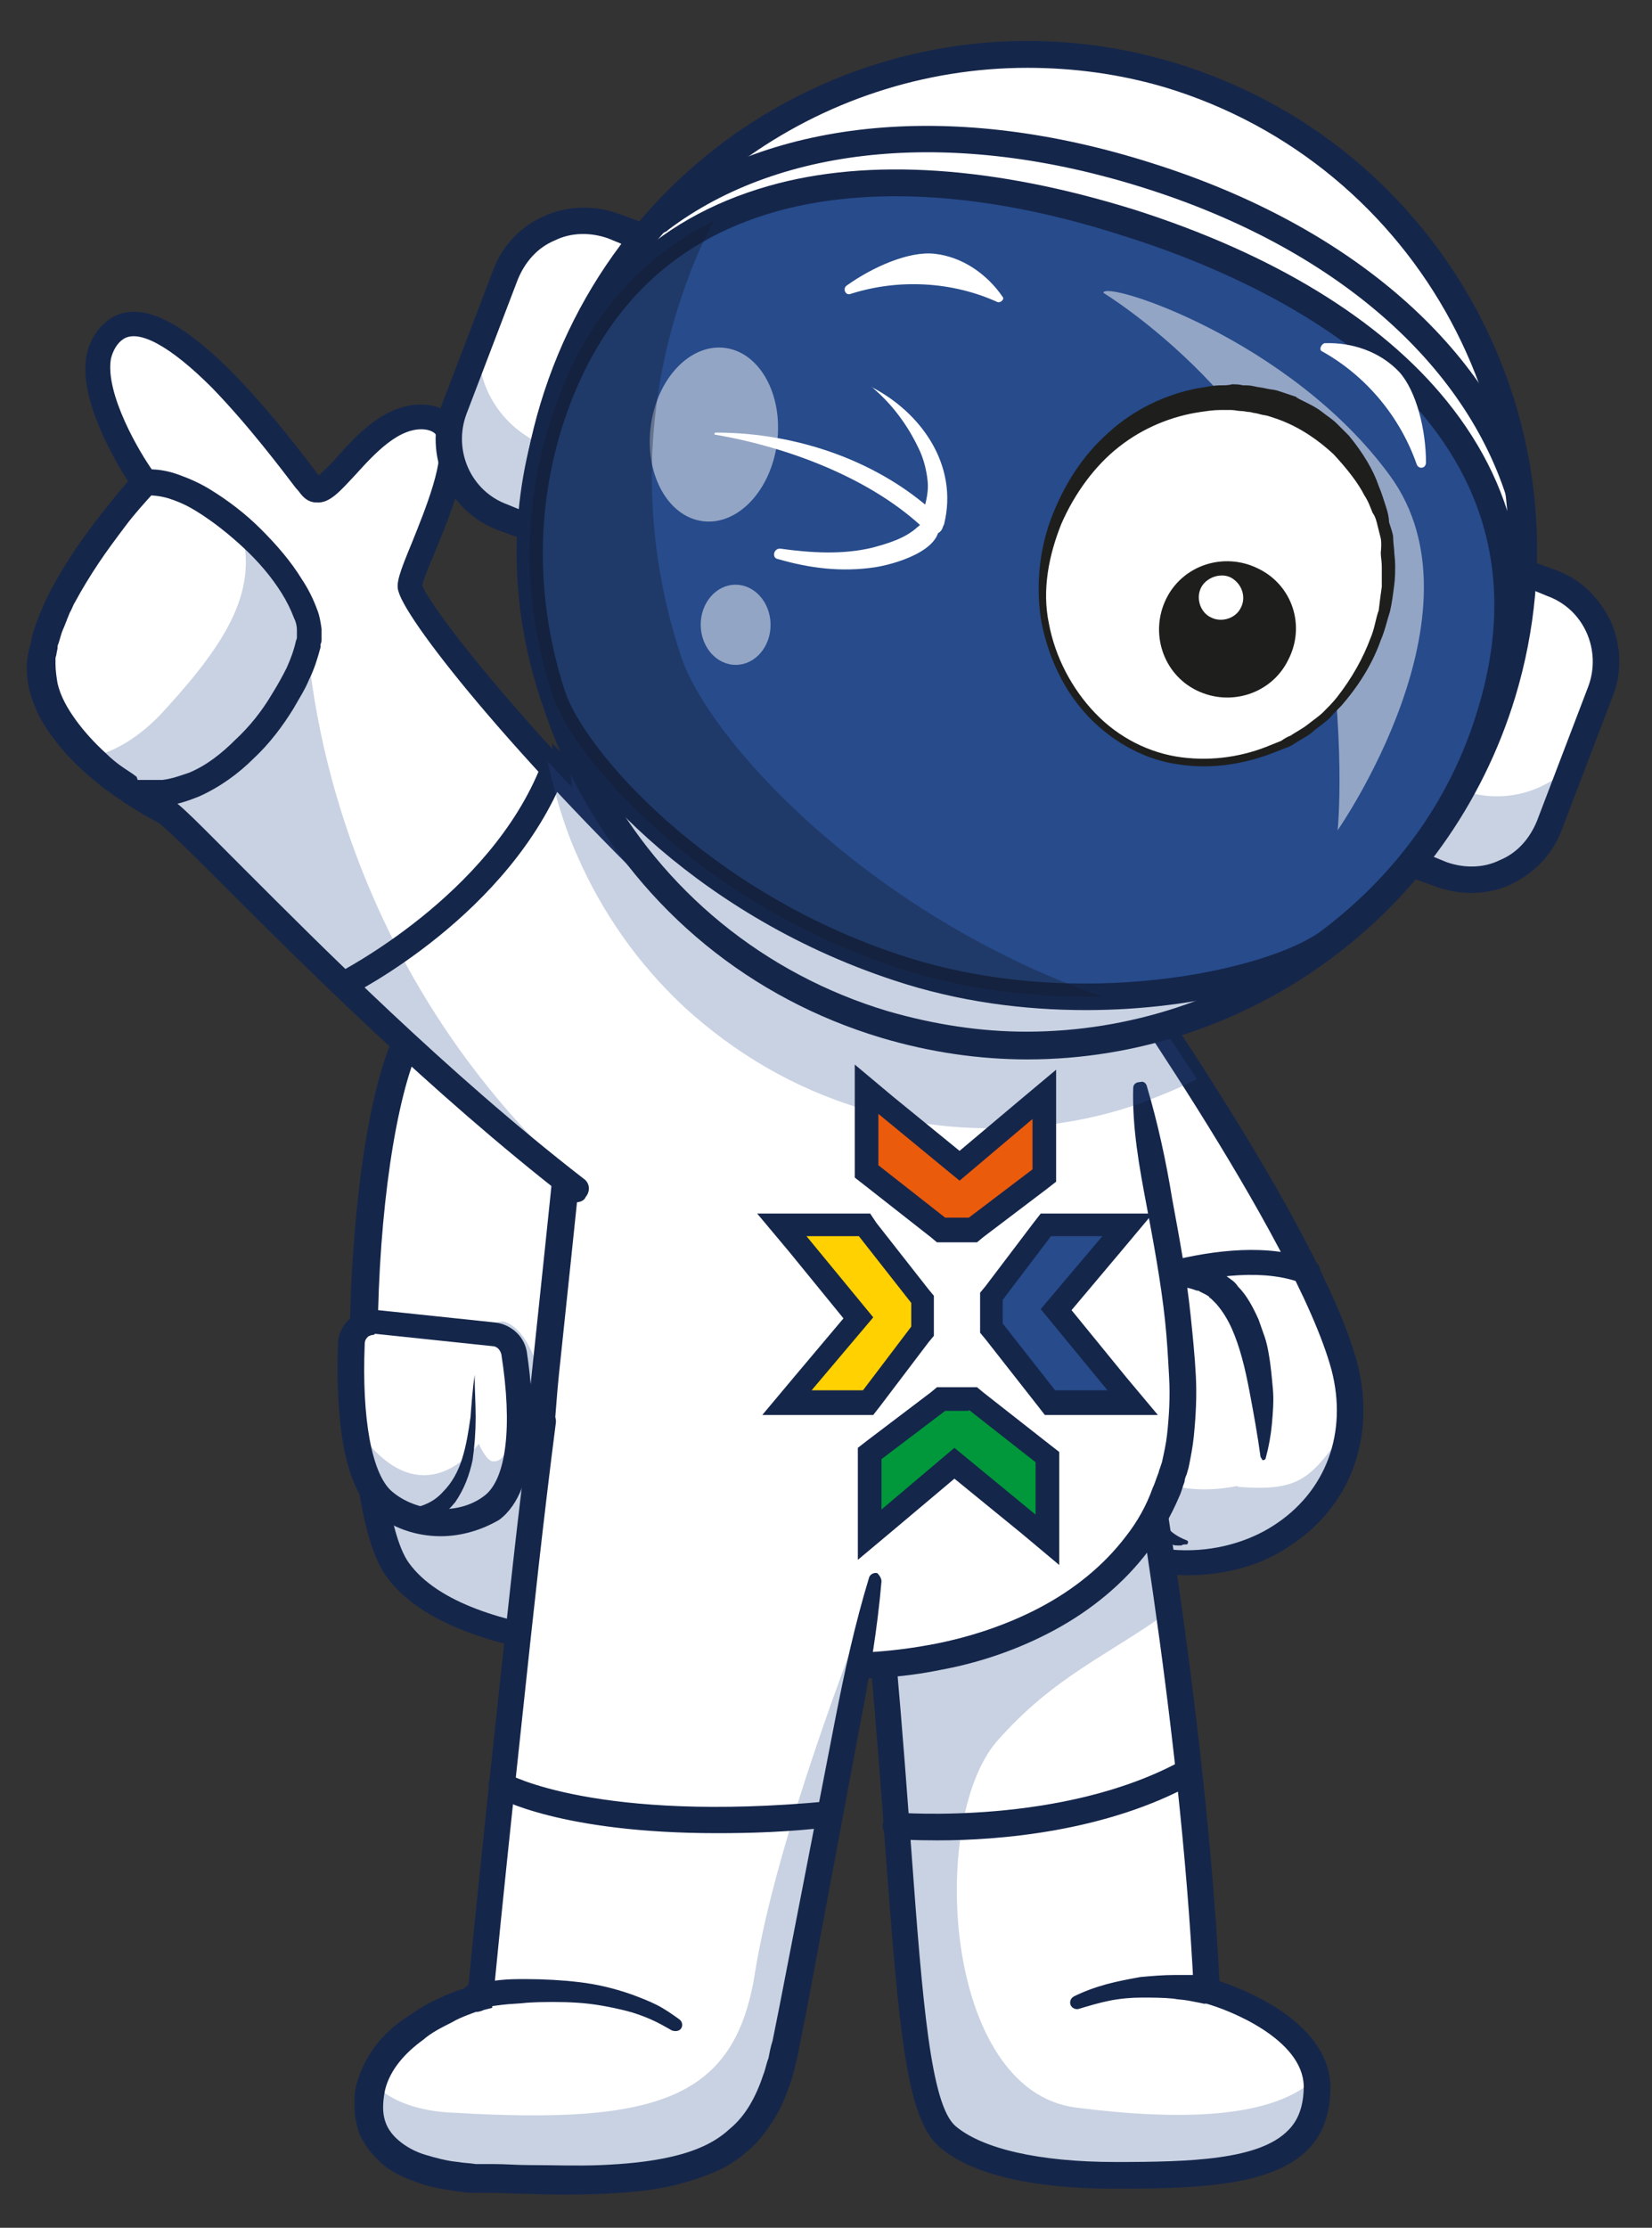 <?xml version="1.0" encoding="utf-8"?>
<!-- Generator: Adobe Illustrator 27.2.0, SVG Export Plug-In . SVG Version: 6.00 Build 0)  -->
<svg version="1.1" xmlns="http://www.w3.org/2000/svg" xmlns:xlink="http://www.w3.org/1999/xlink" x="0px" y="0px"
	 viewBox="0 0 160.8 216.8" style="enable-background:new 0 0 160.8 216.8;" xml:space="preserve">
<rect x="0" y="0" width="160.8" height="216.8" fill="#333333" stroke="none"/>
<style type="text/css">
	.st0{fill:#FFFFFF;}
	.st1{fill:#15264B;}
	.st2{opacity:0.35;}
	.st3{fill:#274B8B;}
	.st4{fill:#0F3747;}
	.st5{opacity:0.5;}
	.st6{opacity:0.4;}
	.st7{fill:#183E75;}
	.st8{opacity:0.2;}
	.st9{fill:#38276B;}
	.st10{fill:#44AC34;}
	.st11{fill:#00983A;}
	.st12{fill:#FCF8FB;}
	.st13{opacity:0.7;}
	.st14{fill:#94613F;}
	.st15{fill:#FFD100;}
	.st16{fill:#EA5B0C;}
	.st17{fill:#D3D5ED;}
	.st18{fill:#D8D8D8;}
	.st19{fill:#121A28;}
	.st20{fill:#E5E1D4;}
	.st21{opacity:0.25;}
	.st22{opacity:0.6;}
	.st23{fill:#FFD346;}
	.st24{fill:#FFDA36;}
	.st25{fill:#1E1E1C;}
	.st26{fill:#EEEDED;}
	.st27{opacity:0.3;}
	.st28{fill:#407FC1;}
	.st29{fill:#B0B3B1;}
	.st30{opacity:0.8;}
	.st31{fill:#E5E5E4;}
	.st32{fill:#BCBCBB;}
	.st33{fill:#E72D47;}
	.st34{fill:#F7A710;}
	.st35{fill:#F2EFEC;}
	.st36{fill:#F9B116;}
	.st37{fill:#F38F1C;}
	.st38{fill:none;stroke:#2A3856;stroke-width:2.196;stroke-linecap:round;stroke-miterlimit:10;}
	.st39{fill:#D66C12;}
	.st40{fill:#FFD767;}
	.st41{fill:#F7A83D;}
	.st42{fill:#FECF70;}
	.st43{fill:#FFED91;}
	.st44{opacity:0.41;}
	.st45{opacity:0.26;}
	.st46{fill:none;}
	.st47{fill:#261E26;}
	.st48{fill:#E30613;}
	.st49{fill:#E9E8E8;}
	.st50{fill:#4A92CF;}
	.st51{fill:#386EB5;}
	.st52{fill:#B6B6B7;}
	.st53{fill:#DDDDDD;}
	.st54{fill:#FDC423;}
	.st55{fill:#E2A415;}
	.st56{fill:#F9B044;}
	.st57{fill:#EB5759;}
	.st58{fill:#E5201F;}
	.st59{fill:none;stroke:#FFFFFF;stroke-width:2.308;stroke-linecap:round;stroke-miterlimit:10;}
	.st60{fill:#EDC5D6;}
	.st61{fill:#4A153F;}
	.st62{fill:#E9C8D2;}
	.st63{fill:#DFB0BE;}
	.st64{fill:#D6D6EA;}
	.st65{fill:#BDBDE0;}
	.st66{fill:#232323;}
	.st67{fill:#A7ABCC;}
	.st68{fill:#EDCCA9;}
	.st69{fill:#492311;}
	.st70{fill:#2A3856;}
	.st71{fill:#05646E;}
	.st72{fill:#F28D70;}
	.st73{fill:#BEC5CA;}
	.st74{fill:#54767A;}
</style>
<g id="Fondo">
</g>
<g id="Grafica">
</g>
<g id="Informazioni">
	<g>
		<g>
			<g>
				<g>
					<path class="st0" d="M109.9,151.2c-2.5-0.8-5-2.2-7.4-4.2c-7.5-6.5-9.1-37.2-9.1-37.2l0,0l13.8-18.5c0,0,1,1.5,2.7,3.9
						c1.7,2.5,4,6,6.6,9.9c5.8,9.1,12.6,20.7,14.5,27.9C134.5,145.9,122.1,155.1,109.9,151.2z"/>
				</g>
			</g>
			<g class="st21">
				<g>
					<path class="st3" d="M131.6,138.3c-0.7,10-11.2,16.3-21.6,12.9c-2.5-0.8-5-2.2-7.4-4.2c-7.5-6.5-9.1-37.2-9.1-37.2l0,0l2.9-3.9
						c0.7,8.2,2.9,28.6,8.9,33.7c2.4,2,12.6,4.8,15.3,5.1C127,145.2,127.7,143.6,131.6,138.3z"/>
				</g>
			</g>
			<g>
				<g>
					<path class="st1" d="M115.6,153.3c-4.5,0-9.5-1.6-14-5.4c-7.8-6.7-9.5-36.8-9.6-38.1c0-0.7,0.5-1.3,1.2-1.3
						c0.7,0,1.3,0.5,1.3,1.2c0.4,8.4,2.9,31.3,8.7,36.3c7.7,6.6,16,5.5,20.7,2.5c5.2-3.3,7.3-9.1,5.7-15.2
						c-3.5-12.9-23.4-41-23.6-41.3c-0.4-0.6-0.3-1.4,0.3-1.8c0.6-0.4,1.4-0.3,1.8,0.3c0.8,1.2,20.4,28.7,24,42.1
						c1.9,7.3-0.7,14.2-6.8,18C122.8,152.3,119.3,153.3,115.6,153.3z"/>
				</g>
			</g>
			<g>
				<g>
					<path class="st1" d="M106.5,127.9c-0.5,0-0.9-0.3-1.2-0.7c-0.3-0.6,0-1.4,0.6-1.7c0.5-0.3,13.4-6.1,21.8-2.9
						c0.7,0.3,1,1,0.7,1.6c-0.3,0.7-1,1-1.6,0.7c-7.4-2.9-19.7,2.7-19.8,2.8C106.9,127.8,106.7,127.9,106.5,127.9z"/>
				</g>
			</g>
			<g>
				<g>
					<g>
						<circle class="st0" cx="114.6" cy="132.2" r="5.6"/>
					</g>
				</g>
				<g class="st2">
					<g>
						<path class="st1" d="M120.1,132.3c-0.1,3.1-2.6,5.5-5.7,5.4c-3.1-0.1-5.5-2.6-5.4-5.7c0-0.8,0.2-1.6,0.6-2.4
							c0.8,1.9,2.7,3.2,4.9,3.3c2.2,0.1,4.2-1.2,5.1-3.1C120,130.6,120.2,131.5,120.1,132.3z"/>
					</g>
				</g>
				<g>
					<g>
						<path class="st1" d="M114.6,139c-0.1,0-0.1,0-0.2,0c-1.8,0-3.5-0.8-4.8-2.1c-1.3-1.3-1.9-3.1-1.9-4.9c0.1-3.8,3.2-6.7,7-6.7
							c1.8,0,3.5,0.8,4.8,2.1c1.3,1.3,1.9,3.1,1.9,4.9c0,1.8-0.8,3.5-2.1,4.8C118,138.3,116.4,139,114.6,139z M114.6,127.9
							c-2.3,0-4.2,1.9-4.3,4.2c-0.1,2.4,1.8,4.3,4.2,4.4c0,0,0.1,0,0.1,0c2.3,0,4.2-1.9,4.3-4.2c0.1-2.4-1.8-4.3-4.2-4.4
							C114.7,127.9,114.6,127.9,114.6,127.9z"/>
					</g>
				</g>
			</g>
			<g>
				<g>
					<path class="st0" d="M123,141.8l-2.5,2.8l-5,5.5c-2.7,0-4.3-3.2-5.1-7.2c-1.1-5.7-0.8-12.9-0.5-14.8c0.4-2.4,4.1-5.5,8.1-3.2
						C123.9,128.4,123,141.8,123,141.8z"/>
				</g>
			</g>
			<g class="st21">
				<g>
					<path class="st3" d="M120.5,144.6l-5,5.5c-2.7,0-4.3-3.2-5.1-7.2C112.2,144.2,115.5,145.6,120.5,144.6z"/>
				</g>
			</g>
			<g>
				<g>
					<path class="st1" d="M122.7,141.8c-0.3-2.2-0.7-4.4-1.1-6.5c-0.4-2.1-0.9-4.2-1.7-6c-0.4-0.9-0.9-1.7-1.5-2.4
						c-0.2-0.2-0.3-0.3-0.5-0.5c-0.1-0.1-0.2-0.1-0.2-0.2l-0.3-0.2c-0.2-0.1-0.4-0.2-0.6-0.3c-0.1-0.1-0.2-0.1-0.3-0.1l-0.3-0.1
						c-0.8-0.3-1.6-0.3-2.4,0c-0.8,0.2-1.5,0.8-2.1,1.5c-0.2,0.3-0.4,0.7-0.5,1c0,0.1,0,0.2-0.1,0.2l0,0.4c0,0.2-0.1,0.5-0.1,0.8
						c-0.1,1.1-0.1,2.1-0.1,3.2c0,2.2,0.1,4.3,0.3,6.4c0.1,1.1,0.2,2.1,0.4,3.2c0.2,1,0.4,2.1,0.6,3.1c0.3,1,0.6,1.9,1.1,2.8
						c0.2,0.4,0.5,0.8,0.9,1.1c0.4,0.3,0.8,0.5,1.3,0.7l0,0c0.1,0,0.2,0.2,0.1,0.3c0,0.1-0.1,0.1-0.2,0.1c-0.1,0-0.3,0-0.4,0.1
						c-0.1,0-0.2,0-0.2,0l-0.2,0c-0.2,0-0.3,0-0.5-0.1l-0.5-0.1c-0.6-0.2-1.2-0.6-1.6-1c-0.9-0.9-1.5-2-2-3.1
						c-0.5-1.1-0.8-2.2-1-3.3c-0.3-1.1-0.4-2.2-0.5-3.4c-0.2-2.3-0.3-4.5-0.2-6.7c0-1.1,0.1-2.2,0.2-3.4c0-0.3,0.1-0.6,0.1-0.9
						c0-0.1,0-0.3,0.1-0.5c0-0.2,0.1-0.4,0.1-0.6c0.2-0.7,0.6-1.3,1-1.9c0.4-0.5,0.9-1,1.5-1.4c0.3-0.2,0.6-0.4,0.9-0.5
						c0.3-0.1,0.6-0.3,0.9-0.4c0.2-0.1,0.3-0.1,0.5-0.2l0.5-0.1c0.3-0.1,0.7-0.1,1-0.1c0.3,0,0.7,0,1,0.1c0.3,0.1,0.7,0.1,1,0.2
						l0.5,0.2c0.2,0.1,0.3,0.1,0.5,0.2c0.3,0.2,0.6,0.3,0.9,0.5l0.4,0.3c0.1,0.1,0.3,0.2,0.4,0.3c0.3,0.2,0.5,0.4,0.7,0.7
						c0.9,0.9,1.5,2.1,2,3.2c0.2,0.6,0.4,1.1,0.6,1.7c0.2,0.6,0.3,1.1,0.4,1.7c0.2,1.1,0.3,2.3,0.4,3.4c0.1,1.1,0,2.3-0.1,3.4
						c-0.1,1.1-0.3,2.2-0.6,3.3c0,0.1-0.1,0.2-0.3,0.2C122.8,142,122.8,141.9,122.7,141.8L122.7,141.8z"/>
				</g>
			</g>
			<g>
				<g>
					<g>
						<path class="st0" d="M72.4,93.5l-4.2,47.4l-1.7,19.6c0,0-21.7,0.7-27.8-7.8c-2.3-3.2-3.3-12.2-3.3-22
							c0.1-12,1.7-25.2,4.8-30.6C44.9,91.4,65,92.3,72.4,93.5z"/>
					</g>
				</g>
				<g class="st21">
					<g>
						<path class="st3" d="M68.2,140.9l-1.7,19.6c0,0-21.7,0.7-27.8-7.8c-2.3-3.2-3.3-12.2-3.3-22l13.5-2.1c0,0,4.7,0.2,4.6,15.1
							c0,4.2,6.3,5.9,11.1,2.7C66.2,145.2,67.4,143.2,68.2,140.9z"/>
					</g>
				</g>
				<g>
					<g>
						<path class="st1" d="M65.1,161.8c-5,0-21.9-0.6-27.5-8.4c-3-4.1-3.8-16.1-3.5-26c0.3-9.8,1.7-22.3,4.9-27.9
							c5.3-9.5,26.1-8.4,33.7-7.2c0.7,0.1,1.2,0.8,1.1,1.5c-0.1,0.7-0.8,1.2-1.5,1.1c-8.3-1.3-26.8-1.6-31,6
							c-2.4,4.3-4.2,14.8-4.5,26.8c-0.3,11.7,0.9,21.5,3,24.4c5.7,7.9,26.6,7.3,26.8,7.3c0.7,0,1.3,0.5,1.3,1.2
							c0,0.7-0.5,1.3-1.2,1.3C66.4,161.8,65.9,161.8,65.1,161.8z"/>
					</g>
				</g>
				<g>
					<g>
						<path class="st0" d="M36.6,128.6l11.4,1.2c1,0.1,1.8,0.9,2,1.9c0.6,3.7,1.4,12.3-2.2,15c-3,2.3-7.8,1.9-10.6-0.6
							c-3.1-2.8-3.2-11.2-3-15.3C34.2,129.5,35.3,128.5,36.6,128.6z"/>
					</g>
				</g>
				<g class="st21">
					<g>
						<path class="st3" d="M50,131.7c0.6,3.7,1.4,12.3-2.2,15c-3,2.3-7.8,1.9-10.6-0.6c-1.9-1.7-2.7-5.5-2.9-9.2
							c0.5,1.8,1.2,3.3,2.2,4.3c5.6,5.7,10.1-0.7,10.1-0.7s0.7,1.6,1.3,1.7c2.5,0.4,2.2-7.3,1.9-11.3
							C49.8,131.2,49.9,131.4,50,131.7z"/>
					</g>
				</g>
				<g>
					<g>
						<path class="st1" d="M42.9,149.5c-2.4,0-4.8-0.8-6.6-2.4c-3.2-2.9-3.6-10.5-3.4-16.3c0-1,0.5-1.9,1.2-2.5
							c0.7-0.6,1.7-0.9,2.7-0.8h0l11.4,1.2c1.6,0.2,2.9,1.4,3.1,3c0.7,4.8,1.3,13.2-2.7,16.2C46.9,148.9,44.9,149.5,42.9,149.5z
							 M36.4,129.9c-0.2,0-0.5,0.1-0.6,0.2c-0.2,0.2-0.3,0.4-0.3,0.7c-0.3,7.3,0.7,12.6,2.6,14.3c2.4,2.1,6.5,2.4,9,0.5
							c2.2-1.6,2.8-6.8,1.7-13.8c-0.1-0.4-0.4-0.8-0.9-0.8l-11.4-1.2h0C36.4,129.9,36.4,129.9,36.4,129.9z"/>
					</g>
				</g>
				<g>
					<g>
						<path class="st1" d="M46.2,133.8c0,1.4,0.1,2.8,0.1,4.1c0,1.4-0.1,2.8-0.3,4.2c-0.3,1.4-0.8,2.8-1.7,4.1
							c-0.5,0.6-1.1,1.2-1.7,1.6c-0.7,0.4-1.4,0.8-2.1,1l0,0c-0.5,0.2-1.1-0.1-1.3-0.7c-0.2-0.5,0.1-1.1,0.7-1.3c0,0,0.1,0,0.1,0
							c1.2-0.2,2.3-0.7,3.1-1.6c0.9-0.9,1.5-2,1.9-3.3c0.4-1.3,0.6-2.6,0.8-4C45.9,136.6,46,135.2,46.2,133.8z"/>
					</g>
				</g>
				<g>
					<g>
						<path class="st1" d="M46.6,98.7c1.6,0,3.1,0.1,4.7,0.2c1.6,0.1,3.1,0.2,4.7,0.3c1.6,0.1,3.1,0.3,4.7,0.6
							c1.6,0.3,3.1,0.5,4.7,1.1c0.7,0.2,1,0.9,0.8,1.6c-0.2,0.7-0.9,1-1.6,0.8c0,0-0.1,0-0.1,0l0,0c-1.3-0.6-2.8-0.9-4.3-1.3
							c-1.5-0.4-3-0.6-4.5-0.9c-1.5-0.3-3-0.5-4.6-0.7c-1.5-0.2-3.1-0.4-4.6-0.5l0,0c-0.3,0-0.5-0.3-0.5-0.6
							C46.1,98.9,46.4,98.7,46.6,98.7z"/>
					</g>
				</g>
			</g>
			<g>
				<g>
					<path class="st0" d="M125.9,92.3L125.9,92.3C125.9,92.2,125.9,92.3,125.9,92.3z"/>
				</g>
			</g>
			<g>
				<g>
					<path class="st0" d="M125.9,92.3L125.9,92.3C125.9,92.2,125.9,92.3,125.9,92.3z"/>
				</g>
			</g>
			<g>
				<g>
					<path class="st0" d="M125.9,92.2C125.9,92.2,125.9,92.3,125.9,92.2L125.9,92.2z"/>
				</g>
			</g>
			<g>
				<g>
					<path class="st0" d="M128.2,203.1c0.1,8.1-8.7,8.6-19.6,8.6c-7.7,0-13.5-1.3-16.4-3.8c-4.7-4.1-3.5-27.1-8.7-69l27-2.5
						c0,0,1.6,8.4,3.3,20.4c1.5,10.6,3.1,24.1,3.7,36.9c0,0,9.7,2.6,10.7,8.5C128.2,202.5,128.2,202.8,128.2,203.1z"/>
				</g>
			</g>
			<g class="st21">
				<g>
					<path class="st3" d="M128.2,203.1c0.1,8.1-8.7,8.6-19.6,8.6c-7.7,0-13.5-1.3-16.4-3.8c-4.7-4.1-3.5-27.1-8.7-69l27-2.5
						c0,0,1.6,8.4,3.3,20.4c-5.9,4.3-11.2,6.3-16.8,12.7c-6.6,7.7-5.2,33.9,7.7,35.6c10.2,1.3,19.3,1.1,23.4-2.9
						C128.2,202.5,128.2,202.8,128.2,203.1z"/>
				</g>
			</g>
			<g>
				<g>
					<path class="st1" d="M108.6,213c-8.2,0-14.1-1.4-17.2-4.1c-3.2-2.8-3.9-11.4-5.2-28.7c-0.8-10.9-1.8-24.4-3.9-41.2
						c-0.1-0.7,0.4-1.3,1.1-1.4c0.7-0.1,1.3,0.4,1.4,1.1c2.1,16.8,3.1,30.4,3.9,41.3c1.1,15,1.9,24.8,4.3,26.9
						c2.6,2.2,8.1,3.5,15.6,3.5c0,0,0,0,0,0c7.3,0,14-0.2,16.8-3.1c1-1,1.5-2.4,1.5-4.3c-0.1-4.5-7.1-7.4-9.8-8.1l-0.9-0.2l0-0.9
						c-1.3-26.9-6.9-56.8-6.9-57.1c-0.1-0.7,0.3-1.4,1-1.5c0.7-0.1,1.4,0.3,1.5,1c0.1,0.3,5.5,29.7,6.9,56.6
						c2.7,0.9,10.7,4.1,10.8,10.3c0,2.5-0.7,4.6-2.2,6.1C123.8,212.7,116.8,213,108.6,213C108.6,213,108.6,213,108.6,213z"/>
				</g>
			</g>
			<g class="st2">
				<g>
					<path class="st1" d="M82.9,141.5c-0.1-0.6-0.1-1.2-0.2-1.9C82.8,140.3,82.8,140.9,82.9,141.5z"/>
				</g>
			</g>
			<g class="st2">
				<g>
					<path class="st1" d="M78,141.2c-0.1-0.7-0.1-1.5-0.2-2.3C77.9,139.7,78,140.5,78,141.2z"/>
				</g>
			</g>
			<g>
				<g>
					<path class="st0" d="M114.9,139.4c-0.2,1.7-0.5,3.3-1.1,4.8c-1,2.9-2.6,5.5-4.6,7.7c-15.4,16.9-55.5,12.1-56.7-9.2
						c0-0.7,0-1.5,0-2.3c0.2-2.7,0.4-5.6,0.7-8.6c1.8-18.1,4.9-40.2,2.4-55.2c5.4,5.4,41.8,7.8,42,4.4c0.2-3.4-28.9-17.7-16.2-15.7
						c9.3,2,23,3.7,25.6,11.3c0.2,1.7,0.9,3.8,1.5,5.4l2.4,23.7C112.5,117.1,116.1,129.8,114.9,139.4z"/>
				</g>
			</g>
			<g>
				<g>
					<path class="st1" d="M111.6,105.6c1.1,3.7,1.9,7.4,2.5,11.1c0.7,3.8,1.4,7.5,1.8,11.4c0.2,1.9,0.4,3.9,0.5,5.8
						c0.1,2,0,3.9-0.2,5.9c-0.1,1-0.3,2-0.5,3l-0.2,0.7c-0.1,0.2-0.2,0.5-0.2,0.7c-0.2,0.5-0.3,1-0.5,1.4c-0.8,1.9-1.8,3.6-3,5.3
						c-2.4,3.2-5.6,5.8-9.1,7.7c-3.5,1.9-7.3,3.2-11.1,3.9c-3.9,0.8-7.8,1-11.7,0.8c-3.9-0.2-7.8-0.9-11.6-2.1
						c-3.8-1.2-7.4-3-10.5-5.7c-1.5-1.3-2.9-2.9-4-4.6c-1.1-1.8-1.9-3.7-2.3-5.8c-0.2-1-0.3-2.1-0.3-3.1c0-0.5,0-1,0-1.5
						c0-0.5,0.1-1,0.1-1.5c0.1-1.9,0.3-3.8,0.5-5.7c0.4-3.8,0.8-7.6,1.2-11.4c0.8-7.6,1.6-15.2,2-22.7c0.2-3.8,0.3-7.6,0.3-11.3
						c-0.1-3.8-0.3-7.5-0.9-11.2l-0.7-4.4l3.1,3.1c0.2,0.2,0.6,0.5,1,0.7c0.4,0.2,0.8,0.4,1.3,0.6c0.9,0.4,1.9,0.7,2.8,1
						c2,0.6,4,1,6,1.4c4.1,0.7,8.2,1.2,12.4,1.5c2.1,0.2,4.2,0.3,6.2,0.3c2.1,0,4.1,0,6.2-0.1c1-0.1,2-0.2,2.9-0.4
						c0.2,0,0.4-0.1,0.6-0.2c0.2-0.1,0.4-0.1,0.4-0.2c0,0,0,0,0,0.1c0,0-0.1,0.1-0.1,0.2c0,0.1,0,0.1-0.1,0.2c0,0.1,0,0.1,0,0.2
						c0,0.2,0,0.2,0,0.2c0,0,0-0.1-0.1-0.1c-0.2-0.3-0.5-0.6-0.9-0.9c-0.4-0.3-0.7-0.6-1.1-0.9c-0.8-0.6-1.6-1.2-2.5-1.8
						c-3.4-2.4-7-4.6-10.5-7c-0.9-0.6-1.7-1.3-2.6-2c-0.2-0.2-0.4-0.4-0.7-0.6c-0.2-0.2-0.4-0.5-0.7-0.8c-0.1-0.2-0.2-0.4-0.3-0.7
						c0-0.1,0-0.2-0.1-0.3c0-0.1,0-0.2,0-0.4c0-0.3,0.1-0.6,0.3-0.9c0.1-0.1,0.2-0.2,0.3-0.3c0.1-0.1,0.2-0.2,0.3-0.2
						c0.2-0.1,0.3-0.2,0.5-0.2c0.3-0.1,0.5-0.1,0.7-0.1c0.7-0.1,1.3,0,1.9,0.1c0.3,0,0.5,0.1,0.9,0.1c0.3,0.1,0.6,0.1,0.8,0.2
						l3.1,0.6c4.1,0.8,8.3,1.7,12.4,3.1c2,0.7,4.1,1.6,6,2.9c0.9,0.6,1.8,1.4,2.6,2.3c0.8,0.9,1.4,2,1.8,3.1l0.1,0.1l0,0.2
						c0.1,0.8,0.3,1.6,0.5,2.5c0.3,0.9,0.6,1.7,0.9,2.6c0.2,0.7-0.1,1.4-0.8,1.6c-0.7,0.2-1.4-0.1-1.6-0.8c-0.3-0.9-0.7-1.8-0.9-2.7
						c-0.3-0.9-0.5-1.9-0.7-3l0.1,0.3c-0.6-1.7-1.9-3.1-3.5-4.1c-1.6-1.1-3.5-1.9-5.4-2.6c-3.8-1.3-7.9-2.1-12.1-3l-3.1-0.6
						c-0.3-0.1-0.5-0.1-0.7-0.1c-0.2,0-0.5-0.1-0.7-0.1c-0.5-0.1-1-0.1-1.3,0c-0.1,0-0.1,0-0.1,0c0,0,0,0,0.1-0.1
						c0.1,0,0.2-0.1,0.3-0.3c0.1-0.1,0.2-0.4,0.2-0.5c0-0.1,0-0.1,0-0.2c0,0,0-0.1,0-0.1c0-0.1,0-0.1,0,0c0.1,0.1,0.2,0.2,0.3,0.4
						c0.2,0.2,0.3,0.3,0.5,0.5c0.7,0.6,1.6,1.2,2.4,1.8c3.4,2.4,7,4.6,10.5,7c0.9,0.6,1.8,1.2,2.6,1.9c0.4,0.3,0.9,0.7,1.3,1.1
						c0.4,0.4,0.9,0.8,1.3,1.4c0.1,0.2,0.2,0.3,0.3,0.6c0.1,0.2,0.2,0.5,0.2,1c0,0.1,0,0.2,0,0.4c0,0.1-0.1,0.2-0.1,0.4
						c-0.1,0.2-0.2,0.4-0.3,0.5c-0.2,0.3-0.5,0.4-0.7,0.6c-0.4,0.2-0.7,0.3-1,0.4c-0.3,0.1-0.6,0.2-0.9,0.2
						c-1.2,0.2-2.2,0.3-3.3,0.4C90.5,84,88.4,84,86.2,84c-2.1-0.1-4.3-0.2-6.4-0.3c-4.2-0.3-8.5-0.8-12.7-1.6
						c-2.1-0.4-4.2-0.8-6.3-1.4c-1-0.3-2.1-0.6-3.1-1.1c-0.5-0.2-1-0.5-1.6-0.8c-0.5-0.3-1.1-0.6-1.6-1.2l2.4-1.2
						c0.6,3.9,0.9,7.7,1,11.6c0.1,3.9-0.1,7.7-0.3,11.5c-0.4,7.7-1.2,15.3-2,22.9c-0.4,3.8-0.8,7.6-1.2,11.4
						c-0.2,1.9-0.3,3.8-0.5,5.7c0,0.5-0.1,1-0.1,1.4c0,0.4,0,0.9,0,1.3c0,0.9,0.1,1.7,0.3,2.6c0.3,1.7,1,3.3,1.9,4.8
						c0.9,1.5,2.1,2.8,3.4,4c2.7,2.3,6,4,9.5,5.2c3.5,1.1,7.2,1.8,10.9,2c3.7,0.2,7.4-0.1,11.1-0.8c3.6-0.7,7.2-1.9,10.4-3.6
						c3.2-1.7,6.1-4,8.3-6.9c1.1-1.4,2-3,2.6-4.7c0.2-0.4,0.3-0.8,0.5-1.3c0.1-0.2,0.1-0.4,0.2-0.6l0.2-0.6c0.2-0.9,0.4-1.8,0.5-2.7
						c0.2-1.8,0.3-3.7,0.2-5.5c-0.1-1.9-0.2-3.7-0.4-5.6c-0.4-3.7-1.1-7.5-1.8-11.2c-0.7-3.7-1.4-7.5-1.3-11.4
						c0-0.4,0.3-0.6,0.7-0.6C111.3,105.2,111.5,105.4,111.6,105.6L111.6,105.6z"/>
				</g>
			</g>
			<g>
				<g>
					<path class="st1" d="M91.3,179.1c-2.4,0-4-0.1-4.2-0.1c-0.7-0.1-1.2-0.7-1.2-1.4c0.1-0.7,0.7-1.2,1.4-1.2
						c0.2,0,16.2,1.3,27.8-5.1c0.6-0.3,1.4-0.1,1.7,0.5c0.3,0.6,0.1,1.4-0.5,1.7C107.7,178.3,97.1,179.1,91.3,179.1z"/>
				</g>
			</g>
			<g>
				<g>
					<path class="st1" d="M117.2,195c-0.4-0.1-1-0.2-1.5-0.3c-0.5-0.1-1-0.1-1.5-0.2c-1-0.1-2.1-0.1-3.1-0.1c-1,0-2.1,0.1-3.1,0.3
						c-1,0.2-2,0.5-3,0.8l0,0c-0.3,0.1-0.7-0.1-0.8-0.4c-0.1-0.3,0-0.6,0.3-0.8c1-0.5,2.1-0.9,3.2-1.2c1.1-0.3,2.2-0.5,3.3-0.7
						c1.1-0.1,2.2-0.2,3.4-0.2c0.6,0,1.1,0,1.7,0c0.3,0,0.6,0,0.9,0.1c0.3,0,0.6,0.1,0.9,0.1c0.7,0.1,1.2,0.7,1.1,1.4
						c-0.1,0.7-0.7,1.2-1.4,1.1C117.3,195,117.3,195,117.2,195L117.2,195z"/>
				</g>
			</g>
			<g>
				<g>
					<path class="st0" d="M85.2,153.8c0,0-6,31.1-8.9,45.7c-2.4,12.4-10.9,13.2-29.4,12.5c-6.5-0.2-11.5-2.5-11-7.8
						c0.7-7.2,10.8-9.9,10.8-9.9s3.6-36.2,6.1-56L85.2,153.8z"/>
				</g>
			</g>
			<g class="st21">
				<g>
					<path class="st3" d="M73.5,191.9c2.1-13,9.7-32.4,11.3-36.6c-1.3,6.6-6.1,31.5-8.5,44.1c-2.4,12.4-10.9,13.2-29.4,12.5
						c-6.5-0.2-11.5-2.5-11-7.8c0.1-0.6,0.2-1.1,0.3-1.6c1.5,2,4.8,3,7.9,3.1C64.2,206.8,71.6,204.2,73.5,191.9z"/>
				</g>
			</g>
			<g>
				<g>
					<path class="st1" d="M85.8,153.9c-0.4,4.7-1.2,9.4-2.1,14l-2.6,13.9l-2.6,13.9l-0.7,3.5c-0.1,0.6-0.2,1.2-0.4,1.8
						c-0.1,0.6-0.3,1.2-0.5,1.8c-0.4,1.2-0.9,2.4-1.6,3.5c-0.7,1.1-1.5,2.2-2.5,3c-1,0.9-2.1,1.6-3.3,2.1c-1.2,0.5-2.4,0.9-3.6,1.2
						c-2.4,0.6-4.9,0.8-7.3,0.9c-2.4,0.1-4.8,0.1-7.2,0c-1.2,0-2.4-0.1-3.6-0.1l-0.9,0c-0.3,0-0.6,0-0.9,0c-0.6,0-1.2-0.1-1.9-0.2
						c-1.2-0.2-2.5-0.4-3.7-0.9c-1.2-0.4-2.5-1-3.5-2c-0.5-0.5-1-1-1.4-1.7c-0.4-0.6-0.7-1.3-0.8-2c-0.2-0.7-0.2-1.4-0.2-2.1
						c0-0.7,0.1-1.4,0.3-2c0.4-1.3,1.1-2.6,1.9-3.6c0.8-1,1.8-1.9,2.9-2.6c1-0.7,2.1-1.4,3.3-1.9c0.6-0.3,1.1-0.5,1.7-0.7
						c0.3-0.1,0.6-0.2,0.9-0.3c0.3-0.1,0.6-0.2,0.9-0.3l0,0l-0.9,1.1c0.9-9.3,1.9-18.7,2.9-28c1-9.3,2-18.7,3.2-28
						c0.1-0.7,0.7-1.2,1.4-1.1c0.7,0.1,1.2,0.7,1.1,1.4l0,0c-1.2,9.3-2.2,18.6-3.2,28c-1,9.3-2,18.7-2.9,28l-0.1,0.9l-0.8,0.2l0,0
						c-0.2,0.1-0.5,0.2-0.8,0.2c-0.3,0.1-0.5,0.2-0.8,0.3c-0.5,0.2-1,0.4-1.5,0.7c-1,0.5-2,1-2.8,1.7c-1.8,1.3-3.2,2.9-3.7,4.8
						c-0.2,0.9-0.3,2-0.1,2.8c0.2,0.9,0.7,1.6,1.4,2.2c0.7,0.6,1.6,1.1,2.6,1.4c1,0.3,2.1,0.6,3.2,0.7c0.5,0.1,1.1,0.1,1.7,0.2
						c0.3,0,0.6,0,0.8,0l0.9,0c1.2,0,2.3,0.1,3.5,0.1c2.3,0,4.7,0.1,7,0c2.3-0.1,4.6-0.3,6.8-0.8c2.2-0.5,4.2-1.3,5.7-2.7
						c1.6-1.3,2.6-3.2,3.3-5.3c0.2-0.5,0.3-1.1,0.5-1.6c0.1-0.5,0.2-1.1,0.4-1.7l0.7-3.5l2.7-13.9l2.7-13.9
						c0.9-4.6,1.9-9.2,3.3-13.8c0.1-0.3,0.5-0.5,0.8-0.4C85.6,153.3,85.8,153.6,85.8,153.9z"/>
				</g>
			</g>
			<g>
				<g>
					<path class="st1" d="M69.8,178.4c-15.2,0-21.3-3.4-21.6-3.6c-0.6-0.4-0.8-1.1-0.5-1.7c0.4-0.6,1.1-0.8,1.7-0.5
						c0.1,0.1,8.8,4.8,31.2,2.7c0.7-0.1,1.3,0.5,1.4,1.1c0.1,0.7-0.5,1.3-1.1,1.4C76.7,178.3,73,178.4,69.8,178.4z"/>
				</g>
			</g>
			<g>
				<g>
					<path class="st1" d="M46,193c0.9-0.1,1.8-0.2,2.6-0.3c0.9-0.1,1.7-0.1,2.6-0.1c1.7,0,3.5,0.1,5.2,0.3c1.7,0.2,3.4,0.6,5.1,1.2
						c0.8,0.3,1.6,0.6,2.4,1c0.8,0.4,1.5,0.9,2.2,1.4c0.3,0.2,0.4,0.6,0.2,0.9c-0.2,0.3-0.6,0.3-0.9,0.2l0,0
						c-0.7-0.4-1.4-0.8-2.1-1.1c-0.7-0.3-1.5-0.6-2.3-0.8c-1.6-0.4-3.2-0.7-4.8-0.8c-1.6-0.1-3.3-0.1-4.9,0
						c-0.8,0.1-1.6,0.1-2.4,0.2c-0.8,0.1-1.6,0.2-2.4,0.4l0,0c-0.7,0.2-1.4-0.3-1.5-1C44.8,193.8,45.3,193.2,46,193
						C46,193,46,193,46,193z"/>
				</g>
			</g>
			<g>
				<g>
					<path class="st0" d="M70.5,91.3l-4,6.7l-10.1,17.2l-0.3,0.5c-0.4-0.3-0.9-0.7-1.3-1C35.4,99.5,18.1,80,16,78.9
						C9.6,75.6,4.4,69.8,4,66.2c-0.8-6.8,8.4-17.3,9.9-18.9c0.1-0.1,0.2-0.2,0.2-0.2s-8-11.2-2.7-14.8c5.4-3.7,18.1,14.3,19,15.3
						c1.6,2,5.6-7.4,11.2-6.8c6.6,0.7-2.1,15-1.6,16.5c0.6,1.8,5.2,8.1,13.3,16.9c0.8,0.8,1.5,1.7,2.4,2.5
						C59.8,81,64.8,86,70.5,91.3z"/>
				</g>
			</g>
			<g class="st21">
				<g>
					<path class="st3" d="M56.4,115.2l-0.3,0.5c-0.4-0.3-0.9-0.7-1.3-1C35.4,99.5,18.1,80,16,78.9C9.6,75.6,4.4,69.8,4,66.2
						c-0.8-6.8,8.4-17.3,9.9-18.9C18.6,51.1,29.8,60,29.8,60S29.7,91.1,56.4,115.2z"/>
				</g>
			</g>
			<g>
				<g>
					<path class="st1" d="M56.1,117c-0.3,0-0.5-0.1-0.8-0.3c-13.4-10.4-26-23-33.5-30.5c-3-3-5.9-5.9-6.5-6.2
						C8.9,76.7,3.2,70.6,2.7,66.3c-0.8-6.8,7.3-16.6,9.8-19.4c-1.4-2.2-4.8-8-4.1-12.2c0.3-1.5,1-2.7,2.2-3.6
						c4-2.8,10.6,2.1,20.3,15c0.1,0.1,0.1,0.1,0.1,0.2c0.4-0.4,1.2-1.1,1.7-1.7c2.1-2.4,5.1-5.6,8.9-5.2c1.7,0.2,2.6,1.1,3,1.8
						c1.6,2.7-0.1,7.3-2.3,12.6c-0.5,1.2-1.1,2.6-1.2,3.2c1.1,2.6,11.4,16,30.1,33.4c0.5,0.5,0.5,1.3,0.1,1.8
						c-0.5,0.5-1.3,0.5-1.8,0.1C50.9,74.9,39.7,60.7,38.8,57.6c-0.3-0.8,0.1-1.9,1.3-4.8c1.2-3,3.5-8.5,2.4-10.4
						c-0.1-0.2-0.4-0.5-1.1-0.6c-2.5-0.3-4.9,2.3-6.8,4.4c-1.5,1.6-2.5,2.8-3.8,2.7c-0.6,0-1.1-0.3-1.5-0.8
						c-0.1-0.1-0.2-0.3-0.5-0.6c-1.3-1.7-4.6-6.1-8.2-9.8c-4-4-7.1-5.7-8.6-4.7c-0.6,0.4-1,1.1-1.2,1.9c-0.6,3.4,2.8,9.2,4.2,11.1
						c0.4,0.5,0.3,1.2-0.1,1.6C12.1,51,4.6,60.4,5.2,66c0.4,3,5.1,8.6,11.3,11.7c0.9,0.4,2.7,2.3,7.1,6.7c7.5,7.5,19.9,20,33.2,30.3
						c0.6,0.4,0.7,1.2,0.2,1.8C56.9,116.8,56.5,117,56.1,117z"/>
				</g>
			</g>
			<g>
				<g>
					<path class="st0" d="M13,77.1c0,0-2.1-1.3-4.3-3.4C6.2,71.3,3.5,67.8,4,64c0.9-7.1,10.1-17,10.1-17c2.7-0.3,6.2,1.7,9.3,4.4
						c3.6,3.1,6.5,7.2,6.7,10.1C30.3,65.4,22.5,78.9,13,77.1z"/>
				</g>
			</g>
			<g class="st21">
				<g>
					<path class="st3" d="M13,77.1c0,0-2.1-1.3-4.3-3.4c2-0.4,4.7-1.6,7.6-4.9c6-6.6,8.9-11.6,7.1-17.5c3.6,3.1,6.5,7.2,6.7,10.1
						C30.3,65.4,22.5,78.9,13,77.1z"/>
				</g>
			</g>
			<g>
				<g>
					<path class="st1" d="M13.4,75.9c0.2,0,0.3,0,0.5,0c0.1,0,0.2,0,0.3,0l0.3,0c0.2,0,0.4,0,0.7,0l0.3,0l0.3,0
						c0.9-0.1,1.7-0.4,2.6-0.7c1.7-0.7,3.2-1.9,4.5-3.2c1.4-1.3,2.6-2.8,3.6-4.5c0.5-0.8,1-1.7,1.4-2.5c0.4-0.9,0.7-1.7,0.9-2.6
						l0.1-0.3c0-0.1,0-0.2,0-0.3c0-0.1,0-0.2,0-0.2c0-0.1,0-0.2,0-0.3c0-0.4-0.1-0.8-0.3-1.2c-0.3-0.8-0.7-1.6-1.2-2.4
						c-1-1.6-2.3-3.1-3.7-4.4c-1.4-1.3-2.9-2.5-4.5-3.5c-0.8-0.5-1.6-0.9-2.5-1.2c-0.8-0.3-1.7-0.4-2.4-0.4l0.8-0.4
						c-1,1.1-2,2.2-2.9,3.4c-0.9,1.2-1.8,2.4-2.6,3.6c-0.8,1.2-1.6,2.5-2.3,3.8c-0.2,0.3-0.3,0.7-0.5,1l-0.2,0.5
						c-0.1,0.2-0.1,0.3-0.2,0.5c-0.1,0.3-0.3,0.7-0.4,1l-0.3,1c-0.1,0.2-0.1,0.3-0.1,0.5l-0.1,0.5c0,0.2-0.1,0.3-0.1,0.5l0,0.5
						c0,0.6,0.1,1.3,0.2,1.9c0.3,1.3,1,2.5,1.8,3.6c0.8,1.1,1.8,2.2,2.9,3.2c0.5,0.5,1.1,1,1.7,1.4c0.3,0.2,0.6,0.4,0.9,0.6l0.4,0.3
						L13.4,75.9l0.1,0l0.1,0l0,0C13.6,76,13.5,75.9,13.4,75.9z M12.5,78.3c-0.1,0-0.2-0.1-0.2-0.1l0,0l-0.1,0L12,78l-0.3-0.2
						l-0.5-0.3c-0.3-0.2-0.6-0.5-1-0.7c-0.6-0.5-1.2-1-1.8-1.5c-1.2-1.1-2.3-2.2-3.3-3.6c-1-1.3-1.8-2.8-2.2-4.5
						c-0.2-0.8-0.3-1.7-0.3-2.6l0.1-0.7c0-0.2,0.1-0.4,0.1-0.6L3,62.6c0-0.2,0.1-0.4,0.1-0.6c0.9-3.2,2.5-5.9,4.2-8.5
						c1.8-2.6,3.7-5,5.8-7.4l0,0c0.2-0.2,0.5-0.4,0.8-0.4c1.3-0.1,2.4,0.1,3.5,0.5c1.1,0.4,2,0.8,3,1.4c1.8,1.1,3.5,2.4,5,3.9
						c1.5,1.5,2.9,3.1,4,4.9c0.6,0.9,1.1,1.9,1.5,3c0.2,0.5,0.3,1.1,0.4,1.8c0,0.3,0,0.7,0,1c0,0.2,0,0.3-0.1,0.5L31.2,63
						c-0.3,1.1-0.6,2.1-1.1,3.1c-0.4,1-1,1.9-1.5,2.8c-1.1,1.8-2.4,3.5-3.9,4.9c-1.5,1.5-3.3,2.8-5.3,3.7c-1,0.4-2.1,0.8-3.2,0.9
						l-0.4,0.1l-0.4,0c-0.3,0-0.6,0-0.9,0l-0.4,0c-0.1,0-0.3,0-0.5,0C13.2,78.4,12.9,78.4,12.5,78.3z"/>
				</g>
			</g>
			<g>
				<g>
					<path class="st1" d="M33.4,97.1c-0.5,0-0.9-0.3-1.1-0.7c-0.3-0.6-0.1-1.4,0.6-1.7c0.1-0.1,14.8-7.5,19.8-20.3
						c0.3-0.7,1-1,1.6-0.7c0.7,0.3,1,1,0.7,1.6c-5.4,13.7-20.4,21.3-21,21.6C33.8,97.1,33.6,97.1,33.4,97.1z"/>
				</g>
			</g>
			<g>
				<g>
					<g>
						<path class="st0" d="M48.9,50.3l2.2,0.8c0.4,0.2,0.8,0,1-0.4l10.2-26.9c0.2-0.4,0-0.8-0.4-1L59.6,22
							c-4.2-1.6-8.9,0.5-10.5,4.7l-5,13.1C42.6,44,44.7,48.7,48.9,50.3z"/>
					</g>
					<g>
						<path class="st1" d="M51.4,51.5c-0.1,0-0.2,0-0.4-0.1l-2.2-0.8c-4.3-1.6-6.5-6.5-4.9-10.8l5-13.1c0.8-2.1,2.4-3.7,4.4-4.7
							c2-0.9,4.3-1,6.4-0.2l2.2,0.8c0.3,0.1,0.5,0.3,0.6,0.5c0.1,0.2,0.1,0.5,0,0.8L52.3,50.8c-0.1,0.3-0.3,0.5-0.5,0.6
							C51.7,51.4,51.5,51.5,51.4,51.5z M49,50.1l2.2,0.8c0.3,0.1,0.6,0,0.7-0.3l10.2-26.9c0.1-0.3,0-0.6-0.3-0.7l-2.2-0.8
							c-4.1-1.5-8.6,0.5-10.2,4.6l-5,13.1C42.9,44,44.9,48.6,49,50.1L49,50.1z"/>
					</g>
				</g>
				<g class="st21">
					<g>
						<path class="st3" d="M46.6,33.6L45,37.8c-2,5.3,0.7,11.3,6,13.3c0.5,0.2,1.1-0.1,1.3-0.6l2.7-7c-0.3,0.3-0.7,0.4-1,0.2
							l-0.6-0.2C49,41.9,46.4,37.8,46.6,33.6z"/>
					</g>
				</g>
				<g>
					<g>
						<path class="st1" d="M51.4,52.5c-0.2,0-0.5,0-0.7-0.1l-2.2-0.8c-4.9-1.8-7.3-7.3-5.5-12.2l5-13.1c1.8-4.9,7.3-7.3,12.2-5.5
							l2.2,0.8c1.1,0.4,1.6,1.6,1.2,2.7L53.3,51.2C53,52,52.2,52.5,51.4,52.5z M49.4,49.1l1.7,0.7l9.8-25.9l-1.7-0.7
							c-1.7-0.6-3.6-0.6-5.2,0.2c-1.7,0.7-2.9,2.1-3.6,3.8l-5,13.1C44.1,43.8,45.8,47.8,49.4,49.1L49.4,49.1z"/>
					</g>
				</g>
				<g>
					<g>
						<path class="st0" d="M151.1,56.7l-2.2-0.8c-0.4-0.2-0.8,0-1,0.4l-10.2,26.9c-0.2,0.4,0,0.8,0.4,1l2.2,0.8
							c4.2,1.6,8.9-0.5,10.5-4.7l5-13.1C157.4,63,155.3,58.3,151.1,56.7z"/>
					</g>
					<g>
						<path class="st1" d="M143.2,85.8c-1,0-2-0.2-3-0.5l-2.2-0.8c-0.3-0.1-0.5-0.3-0.6-0.5c-0.1-0.2-0.1-0.5,0-0.8l10.2-26.9
							c0.1-0.3,0.3-0.5,0.5-0.6c0.2-0.1,0.5-0.1,0.8,0l2.2,0.8c4.3,1.6,6.5,6.5,4.9,10.8l-5,13.1c-0.8,2.1-2.4,3.7-4.4,4.7
							C145.6,85.6,144.4,85.8,143.2,85.8z M148.6,56.1c-0.1,0-0.2,0-0.2,0c-0.1,0.1-0.2,0.2-0.3,0.3l-10.2,26.9
							c-0.1,0.1,0,0.3,0,0.4c0.1,0.1,0.2,0.2,0.3,0.3l2.2,0.8c2,0.7,4.1,0.7,6-0.2c1.9-0.9,3.4-2.4,4.1-4.4l5-13.1
							c0.7-2,0.7-4.1-0.2-6c-0.9-1.9-2.4-3.4-4.4-4.1l-2.2-0.8C148.7,56.1,148.7,56.1,148.6,56.1z"/>
					</g>
				</g>
				<g class="st21">
					<g>
						<path class="st3" d="M140.5,75.7l-2.8,7.3c-0.2,0.5,0.1,1.1,0.6,1.3c2.8,1.1,5.8,0.8,8.2-0.4c2.2-1.1,4.1-3,5-5.6l1.4-3.8
							c-2.8,2.8-7,3.8-10.9,2.3l-1-0.4C140.8,76.3,140.6,76,140.5,75.7z"/>
					</g>
				</g>
				<g>
					<g>
						<path class="st1" d="M143.2,86.9c-1.1,0-2.3-0.2-3.4-0.6l-2.2-0.8c-0.5-0.2-0.9-0.6-1.2-1.1c-0.2-0.5-0.2-1.1,0-1.6l10.2-26.9
							c0.2-0.5,0.6-0.9,1.1-1.2c0.5-0.2,1.1-0.2,1.6,0l2.2,0.8c2.4,0.9,4.2,2.7,5.3,5c1,2.3,1.1,4.9,0.2,7.2l-5,13.1
							c-0.9,2.4-2.7,4.2-5,5.3C145.9,86.6,144.6,86.9,143.2,86.9z M139.1,83.2l1.7,0.7c1.7,0.6,3.6,0.6,5.2-0.2
							c1.7-0.7,2.9-2.1,3.6-3.8l5-13.1c1.3-3.5-0.4-7.5-4-8.8h0l-1.7-0.7L139.1,83.2z"/>
					</g>
				</g>
				<g class="st21">
					<g>
						<path class="st3" d="M116.5,105c-1.7,0.9-3.5,1.6-5.3,2.3c-5.6,2-11.7,2.8-17.8,2.4c-3.2-0.2-6.4-0.8-9.5-1.8
							c-6.7-2-12.5-5.5-17.3-9.9c-4.5-4.2-8-9.2-10.4-14.7c-1.3-2.9-2.2-6-2.9-9.2c0.8,0.8,1.5,1.7,2.4,2.5c-0.1-1-0.3-2-0.4-3
							c-0.6-3.4,0.5-3.4,0.7-6.9c0.2-3.4,12.9-3.5,25.5-1.5c9.3,2,23,3.7,25.6,11.3c0.2,1.7,0.9,3.8,1.5,5.4l1.3,13.1
							C111.6,97.6,113.9,101.1,116.5,105z"/>
					</g>
				</g>
				<g>
					<g>
						<circle class="st0" cx="100" cy="53.5" r="48.2"/>
					</g>
					<g>
						<path class="st1" d="M100,102c-4.6,0-9.3-0.7-13.9-2.1c-12.4-3.7-22.6-12.1-28.7-23.5c-6.1-11.4-7.5-24.5-3.7-36.9
							C57.3,27.2,65.6,17,77,10.8c11.4-6.1,24.5-7.5,36.9-3.7c25.6,7.7,40.2,34.8,32.5,60.4C140.1,88.4,120.8,102,100,102z
							 M99.9,5.5c-7.8,0-15.6,1.9-22.7,5.8C65.9,17.3,57.7,27.4,54,39.7C50.3,52,51.6,65,57.7,76.3c6.1,11.3,16.2,19.5,28.5,23.2
							c4.6,1.4,9.2,2,13.8,2c20.6,0,39.8-13.4,46-34.2c7.6-25.4-6.8-52.2-32.2-59.8C109.2,6.2,104.6,5.5,99.9,5.5z"/>
					</g>
				</g>
				<g class="st21">
					<g>
						<path class="st3" d="M56.1,33.4c-0.9,2-1.7,4.1-2.4,6.3c-7.7,25.5,6.8,52.4,32.3,60.1c25.5,7.7,52.4-6.8,60.1-32.3
							c0.2-0.7,0.4-1.5,0.6-2.2c-9.9,21.6-34.4,33.1-57.7,26.1C64.3,83.8,49.9,58.2,56.1,33.4z"/>
					</g>
				</g>
				<g>
					<g>
						<path class="st1" d="M100,103.1c-4.7,0-9.5-0.7-14.2-2.1c-12.7-3.8-23.1-12.3-29.4-24c-6.3-11.7-7.6-25.1-3.8-37.7
							c7.9-26.2,35.5-41.1,61.7-33.2c26.2,7.9,41.1,35.5,33.2,61.7C141,89.2,121.3,103.1,100,103.1z M100,6.6
							C79.8,6.6,61.1,19.7,55,40c-3.6,12-2.3,24.7,3.6,35.7c5.9,11,15.8,19.1,27.8,22.7c4.5,1.3,9,2,13.5,2
							c20.2,0,38.9-13.1,45-33.4c7.4-24.8-6.7-51-31.5-58.5C109,7.2,104.5,6.6,100,6.6z"/>
					</g>
				</g>
				<g>
					<g>
						<path class="st3" d="M53.6,40.9c-2.9,9-2.6,18.3,0.2,26.8C55.9,74,68.4,88,87.4,94.2c17.6,5.7,36.6,1.4,42-2.6
							c7.2-5.3,12.8-12.8,15.6-21.8c7.5-23.8-9.8-40.2-35-48.2S61.1,17.1,53.6,40.9z"/>
					</g>
				</g>
				<g>
					<g>
						<path class="st1" d="M105.7,98.3c-6,0-12.4-0.8-18.7-2.9c-20.1-6.6-32.3-21.1-34.4-27.4c-3-9.1-3.1-18.6-0.2-27.6l0,0
							C56,28.8,63.6,21.3,74.8,18.1c9.8-2.8,22.1-1.9,35.6,2.3c13.5,4.3,24,10.7,30.4,18.6c7.3,9,9.2,19.5,5.4,31.2
							c-2.8,9-8.4,16.7-16.1,22.4C126.5,95.4,116.9,98.3,105.7,98.3z M87.2,19.1c-4.2,0-8.2,0.5-11.7,1.5
							c-10.3,2.9-17.2,9.9-20.7,20.7l0,0c-2.7,8.4-2.6,17.4,0.2,26c1.9,5.7,13.8,19.5,32.8,25.7c17.1,5.6,35.7,1.4,40.8-2.4
							c7.2-5.4,12.5-12.7,15.1-21.1c9.3-29.3-20.8-42.3-34.2-46.5C101.5,20.4,94,19.1,87.2,19.1z M53.6,40.9L53.6,40.9L53.6,40.9z"
							/>
					</g>
				</g>
				<g class="st5">
					<g>
						
							<ellipse transform="matrix(0.127 -0.992 0.992 0.127 18.601 105.849)" class="st0" cx="69.5" cy="42.4" rx="8.5" ry="6.2"/>
					</g>
				</g>
				<g class="st5">
					<g>
						
							<ellipse transform="matrix(1 -1.093118e-02 1.093118e-02 1 -0.66 0.786)" class="st0" cx="71.6" cy="60.8" rx="3.4" ry="3.9"/>
					</g>
				</g>
				<g class="st2">
					<g>
						<path class="st19" d="M69.5,21.5c-7.3,3.6-12.9,9.8-15.9,19.4c-2.9,9-2.6,18.3,0.2,26.8C55.9,74,68.4,88,87.4,94.2
							c6.7,2.2,13.6,2.9,19.9,2.8c-23.1-8.1-38.4-25.2-41-33.1c-3.6-10.8-3.9-22.6-0.3-34C67,26.8,68.1,24,69.5,21.5z"/>
					</g>
				</g>
				<g>
					<g>
						<path class="st1" d="M148,49.8c-0.5,0-1-0.3-1.2-0.8c0,0,0,0,0,0l0-0.1c-4.1-13.6-17-24.8-35.4-30.6
							c-18.3-5.8-35.3-4.3-46.4,4.1l-0.1,0.1l-0.2,0.1c-0.7,0.3-1.4-0.1-1.7-0.7c-0.2-0.6,0-1.2,0.5-1.6
							c11.9-8.9,29.6-10.5,48.7-4.4c19.3,6.1,32.8,17.9,37.1,32.3c0.2,0.6-0.1,1.3-0.8,1.6C148.3,49.7,148.1,49.8,148,49.8z"/>
					</g>
				</g>
				<g class="st5">
					<g>
						<path class="st0" d="M130.2,80.8c0,0,14.8-21.2,5.1-34.5s-27.9-19.1-27.9-17.8c0,0,18.6,11.3,21.5,29.7
							C131.1,72.4,130.2,80.8,130.2,80.8z"/>
					</g>
				</g>
			</g>
		</g>
		<g>
			<path class="st0" d="M97.1,29.4c-4.4-2-9.6-2.3-14.3-0.8c-0.5,0.2-0.8-0.5-0.4-0.8c2.5-1.8,6.1-3.4,8.6-3.1
				c2.7,0.3,5.1,2,6.6,4.2C97.8,29.1,97.4,29.5,97.1,29.4z"/>
			<path class="st0" d="M128.7,34.2c4.3,2.4,7.6,6.4,9.2,11c0.2,0.5,0.9,0.4,0.9-0.2c0-3.1-0.9-6.9-2.6-8.8c-1.9-2-4.6-2.9-7.3-2.8
				C128.5,33.6,128.4,34.1,128.7,34.2z"/>
			<g>
				<path class="st0" d="M69.6,42.3c7.1,1.2,15.4,4.3,20.6,9.4c0.9,0.9,2.2-0.4,1.3-1.3c-5.7-5.5-13.9-8.3-21.8-8.3
					C69.5,42.1,69.5,42.3,69.6,42.3z"/>
				<path class="st0" d="M75.7,54.4c3.1,0.9,6.2,1.3,9.5,0.8c1.9-0.3,6.4-1.6,6.2-4.1c0-0.2-0.2-0.4-0.5-0.4c-0.8-0.1-1,0.1-1.6,0.6
					c-1.2,1.1-2.9,1.6-4.4,2c-2.9,0.7-6,0.5-8.9,0.1C75.3,53.3,75.1,54.3,75.7,54.4z"/>
				<path class="st0" d="M84.9,37.7c1.9,1.6,3.4,3.6,4.5,5.9c0.5,1,0.8,2.2,0.9,3.3c0.1,1.3-0.3,2.3-0.6,3.6
					c-0.3,1.2,1.8,1.7,2.2,0.5C93.3,45.3,89.7,40.2,84.9,37.7C84.8,37.6,84.8,37.7,84.9,37.7z"/>
			</g>
			<path class="st26" d="M133.7,62.7c0.6-1.5,0.9-3,1.1-4.7c-0.2,0.8-0.6,1.8-0.9,2.5c-2.4,6.3-8.3,10.9-14.5,11.3
				c-6.2,0.4-12.5-3.2-15.7-9.2c-0.8-1.4-1.3-2.9-1.7-4.5c0.3,2.4,0.8,4.7,1.9,6.8c3.1,5.7,9.4,9.4,15.4,9
				C125.5,73.6,131.4,68.9,133.7,62.7z"/>
			<g>
				<g>
					<path class="st0" d="M135,52.3c-1-5.4-4.5-10-9.3-12.1c-4.8-2.1-10.7-1.5-15.3,1.5c-5.4,3.5-8.9,10.1-8.7,16.6
						c0.2,6.4,4.2,12.4,9.8,14.7c5.6,2.3,12.7,1,17.5-3.3C133.7,65.3,136.1,58.4,135,52.3z"/>
					<path class="st25" d="M134.4,52.4c0,0-0.1-0.4-0.3-1.2c-0.1-0.4-0.2-0.9-0.5-1.3c-0.2-0.5-0.4-1.1-0.8-1.7
						c-0.6-1.2-1.7-2.6-3-4c-1.4-1.3-3.2-2.6-5.4-3.4c-0.3-0.1-0.6-0.2-0.9-0.3c-0.3-0.1-0.6-0.1-0.9-0.2c-0.3-0.1-0.6-0.1-0.9-0.2
						c-0.3,0-0.6-0.1-0.9-0.1c-0.3,0-0.6-0.1-1-0.1c-0.3,0-0.7,0-1,0c-0.7,0-1.3,0.1-2,0.2c-2.7,0.4-5.5,1.5-7.9,3.4
						c-2.3,1.8-4.3,4.5-5.6,7.5c-1.2,3-1.9,6.4-1.2,9.7c0.6,3.2,2.2,6.3,4.5,8.7c2.3,2.4,5.3,3.9,8.4,4.3c3.1,0.4,6.1-0.1,8.7-1.2
						l1-0.4c0.3-0.2,0.6-0.4,0.9-0.5c0.6-0.4,1.2-0.7,1.7-1.1c0.5-0.4,1.1-0.8,1.5-1.2c0.5-0.5,0.9-0.9,1.3-1.4
						c1.5-1.9,2.6-3.9,3.3-5.8c0.4-0.9,0.5-1.9,0.8-2.7c0.1-0.9,0.2-1.6,0.3-2.3c0-0.7,0-1.4,0-1.9c0-0.6-0.1-1-0.1-1.4
						C134.5,52.8,134.4,52.4,134.4,52.4L134.4,52.4z M135.6,52.2c0,0,0,0.4,0.1,1.3c0,0.4,0.1,0.9,0.1,1.5c0,0.6,0,1.3-0.1,2
						c-0.1,0.8-0.2,1.6-0.4,2.5c-0.3,0.9-0.5,1.9-0.9,2.8c-0.7,2-1.9,4.1-3.6,6.1c-0.4,0.5-0.9,0.9-1.3,1.4
						c-0.5,0.5-1.1,0.9-1.6,1.3c-0.5,0.5-1.2,0.8-1.8,1.2c-0.3,0.2-0.6,0.4-1,0.5l-1,0.4c-2.8,1.1-6,1.7-9.3,1.2
						c-3.2-0.4-6.4-2.1-8.8-4.6c-2.4-2.5-3.9-5.7-4.6-9.1c-0.6-3.3-0.3-7,0.9-10.2c1.2-3.2,3-6.1,5.6-8.4c2.4-2.2,5.5-3.7,8.6-4.3
						c0.8-0.1,1.5-0.3,2.3-0.3c0.4,0,0.8,0,1.1-0.1c0.4,0,0.7,0,1.1,0.1c0.4,0,0.7,0,1.1,0.1c0.4,0.1,0.7,0.1,1.1,0.2
						c0.4,0.1,0.7,0.1,1.1,0.2c0.3,0.1,0.6,0.2,0.9,0.3c0.3,0.1,0.6,0.2,0.9,0.3c0.2,0.1,0.1,0,0.1,0.1c0.1,0,0.2,0.1,0.2,0.1
						l0.2,0.1l0.4,0.2c0.6,0.3,1.2,0.6,1.7,1c0.5,0.4,1,0.7,1.4,1.1c0.4,0.4,0.8,0.8,1.2,1.2c1.4,1.7,2.4,3.4,2.9,4.9
						c0.3,0.7,0.5,1.4,0.7,2c0.2,0.6,0.3,1.1,0.3,1.5C135.5,51.7,135.6,52.1,135.6,52.2L135.6,52.2z"/>
				</g>
				<path class="st25" d="M125.4,64.2c-1.6,3.3-5.6,4.6-8.9,3c-3.3-1.6-4.6-5.6-3-8.9c1.6-3.3,5.6-4.6,8.9-3
					C125.8,56.9,127.1,60.9,125.4,64.2z"/>
				<path class="st0" d="M120.8,59.1c-0.5,1.1-1.9,1.5-2.9,1c-1.1-0.5-1.5-1.9-1-2.9s1.9-1.5,2.9-1
					C120.9,56.8,121.3,58.1,120.8,59.1z"/>
			</g>
		</g>
		<g>
			<polygon class="st3" points="102.2,136.5 96.6,129.3 96.6,126.2 101.9,119.2 109.7,119.2 102.8,127.5 110.2,136.5 			"/>
			<path class="st1" d="M107.3,120.3l-6,7.1l6.5,7.9h-5.1l-5.1-6.5v-2.3l4.7-6.2H107.3 M112.2,118.1h-4.9h-4.9h-1.1l-0.7,0.9
				l-4.7,6.2l-0.5,0.6v0.8v2.3v0.8l0.5,0.6l5.1,6.5l0.7,0.9h1.1h5.1h4.8l-3.1-3.7l-5.3-6.5l4.8-5.7L112.2,118.1L112.2,118.1z"/>
		</g>
		<g>
			<polygon class="st15" points="76.6,136.5 83.6,128.3 76.1,119.2 84.1,119.2 89.8,126.5 89.8,129.6 84.5,136.5 			"/>
			<path class="st1" d="M83.6,120.3l5.1,6.5v2.3l-4.7,6.2H79l6-7.1l-6.5-7.9H83.6 M84.7,118.1h-1.1h-5.1h-4.8l3.1,3.7l5.3,6.5
				l-4.8,5.7l-3.1,3.7H79h4.9H85l0.7-0.9l4.7-6.2l0.5-0.6v-0.8v-2.3v-0.8l-0.5-0.6l-5.1-6.5L84.7,118.1L84.7,118.1z"/>
		</g>
		<g>
			<polygon class="st11" points="92.9,142.3 84.6,149.2 84.6,141.4 91.6,136.1 94.7,136.1 101.9,141.7 101.9,149.7 			"/>
			<path class="st1" d="M94.3,137.2l6.5,5.1v5.1l-7.9-6.5l-7.1,6V142l6.2-4.7H94.3 M95.1,135h-0.8H92h-0.8l-0.6,0.5l-6.2,4.7
				l-0.9,0.7v1.1v4.9v4.9l3.7-3.1l5.7-4.8l6.5,5.3l3.7,3.1v-4.8v-5.1v-1.1l-0.9-0.7l-6.5-5.1L95.1,135L95.1,135z"/>
		</g>
		<g>
			<polygon class="st16" points="91.6,119.7 84.3,114.1 84.3,106 93.4,113.5 101.6,106.5 101.6,114.4 94.7,119.7 			"/>
			<path class="st1" d="M85.5,108.4l7.9,6.5l7.1-6v4.9l-6.2,4.7H92l-6.5-5.1V108.4 M83.2,103.6v4.8v5.1v1.1l0.9,0.7l6.5,5.1l0.6,0.5
				H92h2.3h0.8l0.6-0.5l6.2-4.7l0.9-0.7v-1.1V109v-4.9l-3.7,3.1l-5.7,4.8l-6.5-5.3L83.2,103.6L83.2,103.6z"/>
		</g>
	</g>
</g>
</svg>
